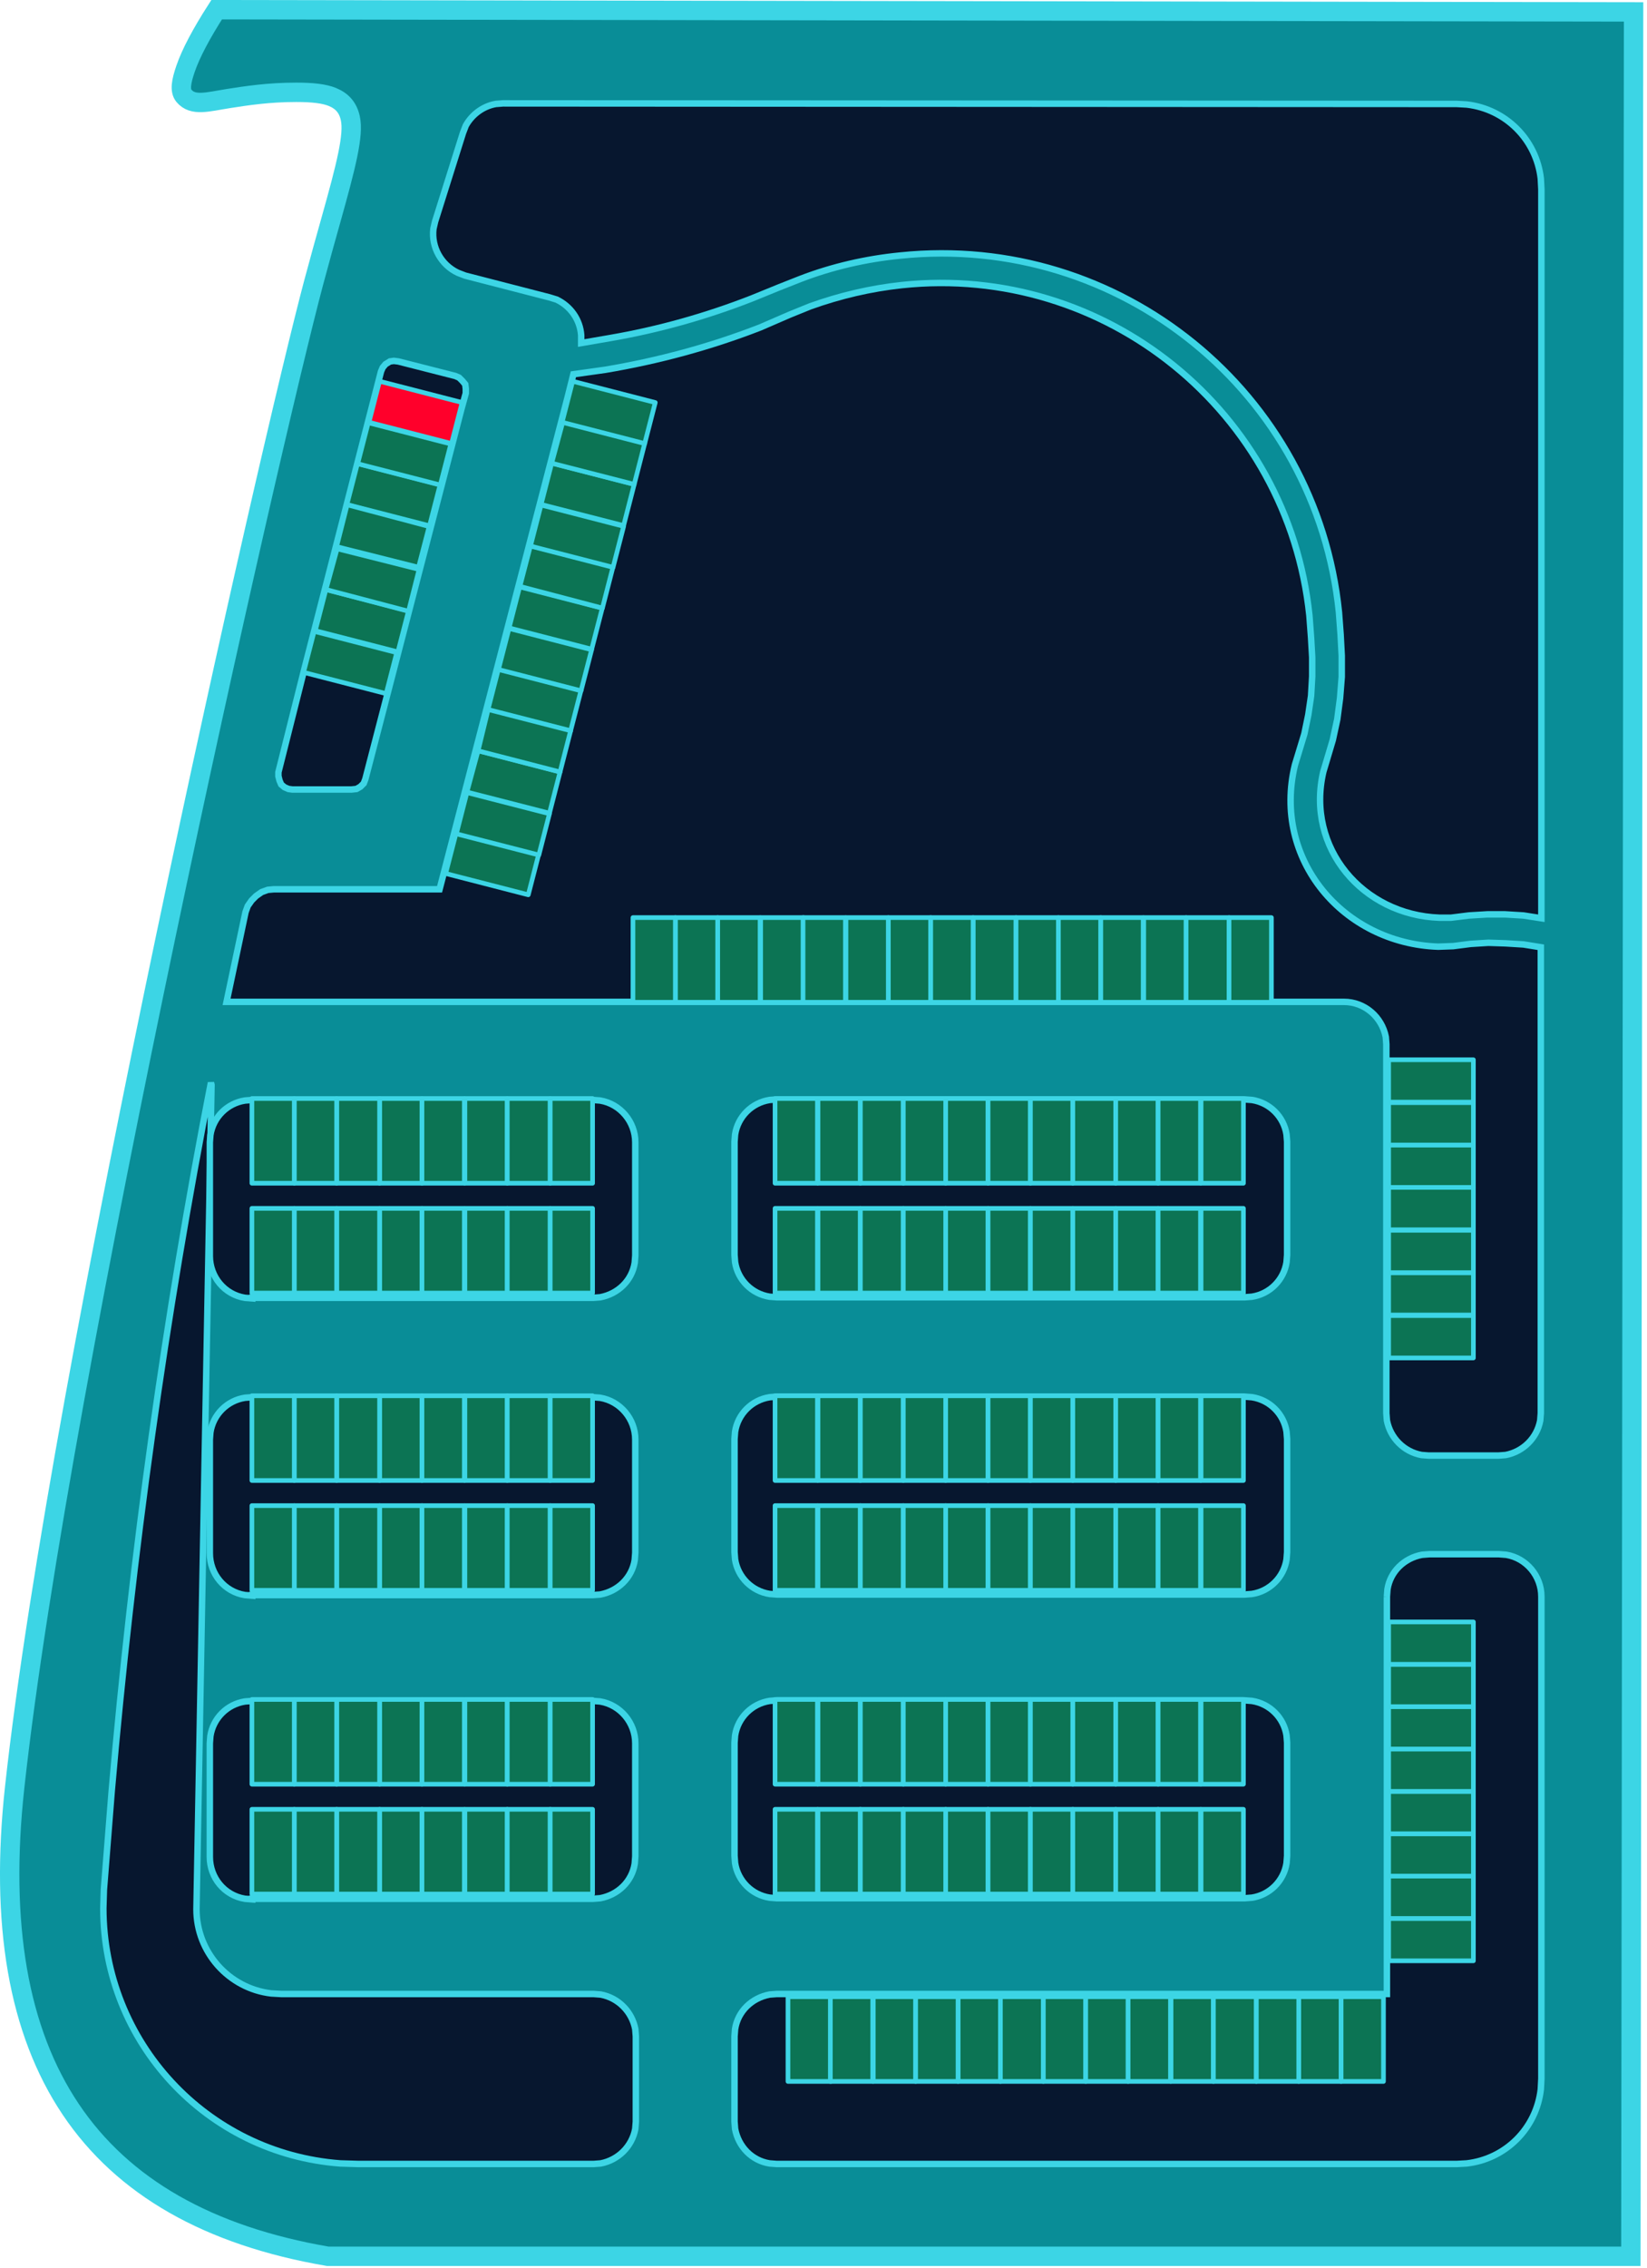 <?xml version="1.0" encoding="UTF-8"?>
<svg width="255px" height="351px" viewBox="0 0 255 351" version="1.1" xmlns="http://www.w3.org/2000/svg" xmlns:xlink="http://www.w3.org/1999/xlink">
    <title>公共停车场</title>
    <g id="页面-1" stroke="none" stroke-width="1" fill="none" fill-rule="evenodd">
        <g id="画板" transform="translate(-400, -831)">
            <g id="公共停车场" transform="translate(400, 831)">
                <path d="M33.543,1.501 L252.922,1.843 L252.502,349.167 L50.727,349.167 C32.32,346.004 19.032,338.464 10.951,326.426 C2.809,314.297 -0.034,297.676 2.27,276.611 C9.321,212.154 42.055,68.074 48.576,43.688 C49.553,40.034 50.445,36.859 51.219,34.101 C53.606,25.602 54.805,20.883 54.239,18.299 C53.881,16.665 52.992,15.632 51.455,15.003 C50.195,14.487 48.369,14.285 45.851,14.285 C41.551,14.285 38.112,14.821 35.354,15.253 C32.165,15.753 29.864,16.494 28.477,14.826 C27.782,13.99 28.085,12.521 28.719,10.67 C29.541,8.269 31.156,5.216 33.543,1.501 L33.543,1.501 Z" id="路径" stroke="#3CD5E5" stroke-width="3" fill="#098D97"></path>
                <path d="M214.731,247.078 L214.817,245.956 C215.249,243.197 217.407,241.126 220.169,240.609 L221.292,240.522 L232.083,240.522 L233.205,240.609 C236.313,241.126 238.644,243.887 238.644,247.078 L238.644,321.689 L238.558,323.327 C237.867,329.365 233.119,334.109 227.076,334.799 L225.522,334.886 L120.286,334.886 L119.164,334.799 C116.401,334.368 114.329,332.211 113.811,329.452 L113.725,328.33 L113.725,315.133 L113.811,314.012 C114.243,311.251 116.401,309.182 119.164,308.663 L120.286,308.578 L214.731,308.578 L214.731,247.078" id="Stroke-540" stroke="#3CD5E5" fill="#07172F"></path>
                <polygon id="Stroke-542" stroke="#3CD5E5" fill="#07172F" points="56.575 120.541 56.316 121.232 55.798 121.748 55.193 122.094 54.416 122.179 45.265 122.179 44.661 122.094 44.057 121.835 43.539 121.404 43.28 120.8 43.107 120.11 43.107 119.506 47.165 103.377 58.992 57.489 59.251 56.885 59.683 56.368 60.373 55.936 60.977 55.85 61.668 55.936 70.474 58.179 71.078 58.438 71.596 58.955 72.028 59.473 72.114 60.163 72.114 60.853 71.423 63.354"></polygon>
                <path d="M68.057,137.62 L42.417,137.62 L41.467,137.706 L40.518,138.051 L39.654,138.655 L38.964,139.345 L38.359,140.207 L38.014,141.156 L35.079,155.043 L208.083,155.043 C211.278,155.043 213.954,157.372 214.558,160.477 L214.644,161.599 L214.644,218.7 L214.731,219.821 C215.249,222.495 217.321,224.651 220.083,225.169 L221.205,225.255 L231.997,225.255 L233.119,225.169 C235.795,224.651 237.953,222.581 238.471,219.821 L238.558,218.7 L238.558,146.59 L235.881,146.159 L233.119,145.987 L230.443,145.9 L227.68,146.073 L225.004,146.418 L222.673,146.504 C207.911,145.987 196.947,132.962 200.486,118.385 L201.091,116.401 L201.954,113.555 L202.558,110.622 L202.99,107.689 L203.163,104.67 L203.163,101.738 L202.99,98.719 L202.731,95.268 C199.45,63.699 171.134,40.755 139.624,44.119 C134.79,44.637 130.041,45.758 125.466,47.397 L122.272,48.691 L117.696,50.675 C109.927,53.693 101.898,55.85 93.697,57.23 L88.776,57.92 L87.913,61.37 L68.057,137.62 Z" id="Fill-543" stroke="#3CD5E5" fill="#07172F"></path>
                <g id="编组-22" transform="translate(113.725, 170)" stroke="#3CD5E5">
                    <path d="M6.561,30.759 L5.439,30.672 C2.676,30.24 0.518,28.084 0.086,25.325 L-1.42108547e-14,24.203 L-1.42108547e-14,6.694 L0.086,5.572 C0.518,2.812 2.676,0.656 5.439,0.224 L6.561,0.138 L78.992,0.138 L80.114,0.224 C82.876,0.656 85.035,2.812 85.466,5.572 L85.553,6.694 L85.553,24.203 L85.466,25.325 C85.035,28.084 82.876,30.24 80.114,30.672 L78.992,30.759 L6.561,30.759 Z" id="Stroke-713" fill="#07172F"></path>
                    <g id="编组-21" transform="translate(6.275, 0)" fill="#0C7454" stroke-linecap="round" stroke-linejoin="round" stroke-width="0.72">
                        <polygon id="Stroke-716" points="26.417 13.111 32.978 13.111 32.978 0 26.417 0"></polygon>
                        <polygon id="Stroke-718" points="32.977 13.111 39.538 13.111 39.538 0 32.977 0"></polygon>
                        <polygon id="Stroke-720" points="39.538 13.111 46.099 13.111 46.099 0 39.538 0"></polygon>
                        <polygon id="Stroke-722" points="46.1 13.111 52.747 13.111 52.747 0 46.1 0"></polygon>
                        <polygon id="Stroke-724" points="52.747 13.111 59.308 13.111 59.308 0 52.747 0"></polygon>
                        <polygon id="Stroke-726" points="59.308 13.111 65.869 13.111 65.869 0 59.308 0"></polygon>
                        <polygon id="Stroke-728" points="65.956 13.111 72.517 13.111 72.517 0 65.956 0"></polygon>
                        <polygon id="Stroke-730" points="-3.55271368e-14 13.111 6.561 13.111 6.561 0 -3.55271368e-14 0"></polygon>
                        <polygon id="Stroke-732" points="6.647 13.111 13.208 13.111 13.208 0 6.647 0"></polygon>
                        <polygon id="Stroke-734" points="13.208 13.111 19.855 13.111 19.855 0 13.208 0"></polygon>
                        <polygon id="Stroke-736" points="19.856 13.111 26.417 13.111 26.417 0 19.856 0"></polygon>
                    </g>
                    <g id="编组-21备份" transform="translate(6.275, 17)" fill="#0C7454" stroke-linecap="round" stroke-linejoin="round" stroke-width="0.72">
                        <polygon id="Stroke-716" points="26.417 13.111 32.978 13.111 32.978 0 26.417 0"></polygon>
                        <polygon id="Stroke-718" points="32.977 13.111 39.538 13.111 39.538 0 32.977 0"></polygon>
                        <polygon id="Stroke-720" points="39.538 13.111 46.099 13.111 46.099 0 39.538 0"></polygon>
                        <polygon id="Stroke-722" points="46.1 13.111 52.747 13.111 52.747 0 46.1 0"></polygon>
                        <polygon id="Stroke-724" points="52.747 13.111 59.308 13.111 59.308 0 52.747 0"></polygon>
                        <polygon id="Stroke-726" points="59.308 13.111 65.869 13.111 65.869 0 59.308 0"></polygon>
                        <polygon id="Stroke-728" points="65.956 13.111 72.517 13.111 72.517 0 65.956 0"></polygon>
                        <polygon id="Stroke-730" points="-3.55271368e-14 13.111 6.561 13.111 6.561 0 -3.55271368e-14 0"></polygon>
                        <polygon id="Stroke-732" points="6.647 13.111 13.208 13.111 13.208 0 6.647 0"></polygon>
                        <polygon id="Stroke-734" points="13.208 13.111 19.855 13.111 19.855 0 13.208 0"></polygon>
                        <polygon id="Stroke-736" points="19.856 13.111 26.417 13.111 26.417 0 19.856 0"></polygon>
                    </g>
                </g>
                <g id="编组-22备份" transform="translate(113.725, 216)" stroke="#3CD5E5">
                    <path d="M6.561,30.759 L5.439,30.672 C2.676,30.24 0.518,28.084 0.086,25.325 L-1.42108547e-14,24.203 L-1.42108547e-14,6.694 L0.086,5.572 C0.518,2.812 2.676,0.656 5.439,0.224 L6.561,0.138 L78.992,0.138 L80.114,0.224 C82.876,0.656 85.035,2.812 85.466,5.572 L85.553,6.694 L85.553,24.203 L85.466,25.325 C85.035,28.084 82.876,30.24 80.114,30.672 L78.992,30.759 L6.561,30.759 Z" id="Stroke-713" fill="#07172F"></path>
                    <g id="编组-21" transform="translate(6.275, 0)" fill="#0C7454" stroke-linecap="round" stroke-linejoin="round" stroke-width="0.72">
                        <polygon id="Stroke-716" points="26.417 13.111 32.978 13.111 32.978 0 26.417 0"></polygon>
                        <polygon id="Stroke-718" points="32.977 13.111 39.538 13.111 39.538 0 32.977 0"></polygon>
                        <polygon id="Stroke-720" points="39.538 13.111 46.099 13.111 46.099 0 39.538 0"></polygon>
                        <polygon id="Stroke-722" points="46.1 13.111 52.747 13.111 52.747 0 46.1 0"></polygon>
                        <polygon id="Stroke-724" points="52.747 13.111 59.308 13.111 59.308 0 52.747 0"></polygon>
                        <polygon id="Stroke-726" points="59.308 13.111 65.869 13.111 65.869 0 59.308 0"></polygon>
                        <polygon id="Stroke-728" points="65.956 13.111 72.517 13.111 72.517 0 65.956 0"></polygon>
                        <polygon id="Stroke-730" points="-3.55271368e-14 13.111 6.561 13.111 6.561 0 -3.55271368e-14 0"></polygon>
                        <polygon id="Stroke-732" points="6.647 13.111 13.208 13.111 13.208 0 6.647 0"></polygon>
                        <polygon id="Stroke-734" points="13.208 13.111 19.855 13.111 19.855 0 13.208 0"></polygon>
                        <polygon id="Stroke-736" points="19.856 13.111 26.417 13.111 26.417 0 19.856 0"></polygon>
                    </g>
                    <g id="编组-21备份" transform="translate(6.275, 17)" fill="#0C7454" stroke-linecap="round" stroke-linejoin="round" stroke-width="0.72">
                        <polygon id="Stroke-716" points="26.417 13.111 32.978 13.111 32.978 0 26.417 0"></polygon>
                        <polygon id="Stroke-718" points="32.977 13.111 39.538 13.111 39.538 0 32.977 0"></polygon>
                        <polygon id="Stroke-720" points="39.538 13.111 46.099 13.111 46.099 0 39.538 0"></polygon>
                        <polygon id="Stroke-722" points="46.1 13.111 52.747 13.111 52.747 0 46.1 0"></polygon>
                        <polygon id="Stroke-724" points="52.747 13.111 59.308 13.111 59.308 0 52.747 0"></polygon>
                        <polygon id="Stroke-726" points="59.308 13.111 65.869 13.111 65.869 0 59.308 0"></polygon>
                        <polygon id="Stroke-728" points="65.956 13.111 72.517 13.111 72.517 0 65.956 0"></polygon>
                        <polygon id="Stroke-730" points="-3.55271368e-14 13.111 6.561 13.111 6.561 0 -3.55271368e-14 0"></polygon>
                        <polygon id="Stroke-732" points="6.647 13.111 13.208 13.111 13.208 0 6.647 0"></polygon>
                        <polygon id="Stroke-734" points="13.208 13.111 19.855 13.111 19.855 0 13.208 0"></polygon>
                        <polygon id="Stroke-736" points="19.856 13.111 26.417 13.111 26.417 0 19.856 0"></polygon>
                    </g>
                </g>
                <g id="编组-22备份-2" transform="translate(113.725, 263)" stroke="#3CD5E5">
                    <path d="M6.561,30.759 L5.439,30.672 C2.676,30.24 0.518,28.084 0.086,25.325 L-1.42108547e-14,24.203 L-1.42108547e-14,6.694 L0.086,5.572 C0.518,2.812 2.676,0.656 5.439,0.224 L6.561,0.138 L78.992,0.138 L80.114,0.224 C82.876,0.656 85.035,2.812 85.466,5.572 L85.553,6.694 L85.553,24.203 L85.466,25.325 C85.035,28.084 82.876,30.24 80.114,30.672 L78.992,30.759 L6.561,30.759 Z" id="Stroke-713" fill="#07172F"></path>
                    <g id="编组-21" transform="translate(6.275, 0)" fill="#0C7454" stroke-linecap="round" stroke-linejoin="round" stroke-width="0.72">
                        <polygon id="Stroke-716" points="26.417 13.111 32.978 13.111 32.978 0 26.417 0"></polygon>
                        <polygon id="Stroke-718" points="32.977 13.111 39.538 13.111 39.538 0 32.977 0"></polygon>
                        <polygon id="Stroke-720" points="39.538 13.111 46.099 13.111 46.099 0 39.538 0"></polygon>
                        <polygon id="Stroke-722" points="46.1 13.111 52.747 13.111 52.747 0 46.1 0"></polygon>
                        <polygon id="Stroke-724" points="52.747 13.111 59.308 13.111 59.308 0 52.747 0"></polygon>
                        <polygon id="Stroke-726" points="59.308 13.111 65.869 13.111 65.869 0 59.308 0"></polygon>
                        <polygon id="Stroke-728" points="65.956 13.111 72.517 13.111 72.517 0 65.956 0"></polygon>
                        <polygon id="Stroke-730" points="-3.55271368e-14 13.111 6.561 13.111 6.561 0 -3.55271368e-14 0"></polygon>
                        <polygon id="Stroke-732" points="6.647 13.111 13.208 13.111 13.208 0 6.647 0"></polygon>
                        <polygon id="Stroke-734" points="13.208 13.111 19.855 13.111 19.855 0 13.208 0"></polygon>
                        <polygon id="Stroke-736" points="19.856 13.111 26.417 13.111 26.417 0 19.856 0"></polygon>
                    </g>
                    <g id="编组-21备份" transform="translate(6.275, 17)" fill="#0C7454" stroke-linecap="round" stroke-linejoin="round" stroke-width="0.72">
                        <polygon id="Stroke-716" points="26.417 13.111 32.978 13.111 32.978 0 26.417 0"></polygon>
                        <polygon id="Stroke-718" points="32.977 13.111 39.538 13.111 39.538 0 32.977 0"></polygon>
                        <polygon id="Stroke-720" points="39.538 13.111 46.099 13.111 46.099 0 39.538 0"></polygon>
                        <polygon id="Stroke-722" points="46.1 13.111 52.747 13.111 52.747 0 46.1 0"></polygon>
                        <polygon id="Stroke-724" points="52.747 13.111 59.308 13.111 59.308 0 52.747 0"></polygon>
                        <polygon id="Stroke-726" points="59.308 13.111 65.869 13.111 65.869 0 59.308 0"></polygon>
                        <polygon id="Stroke-728" points="65.956 13.111 72.517 13.111 72.517 0 65.956 0"></polygon>
                        <polygon id="Stroke-730" points="-3.55271368e-14 13.111 6.561 13.111 6.561 0 -3.55271368e-14 0"></polygon>
                        <polygon id="Stroke-732" points="6.647 13.111 13.208 13.111 13.208 0 6.647 0"></polygon>
                        <polygon id="Stroke-734" points="13.208 13.111 19.855 13.111 19.855 0 13.208 0"></polygon>
                        <polygon id="Stroke-736" points="19.856 13.111 26.417 13.111 26.417 0 19.856 0"></polygon>
                    </g>
                </g>
                <path d="M32.662,167.551 C25.583,203.778 20.489,240.436 17.295,277.181 L16.086,292.448 L16,295.295 C16,315.996 31.971,333.247 52.69,334.799 L55.539,334.886 L91.884,334.886 L93.006,334.799 C95.682,334.282 97.84,332.211 98.358,329.452 L98.445,328.33 L98.445,315.133 L98.358,314.012 C97.84,311.338 95.769,309.182 93.006,308.664 L91.884,308.578 L43.539,308.578 L41.985,308.491 C35.424,307.715 30.417,302.109 30.417,295.467 L32.748,167.895 L32.662,167.551 Z" id="Fill-784" stroke="#3CD5E5" fill="#07172F"></path>
                <g id="编组-24" transform="translate(32.489, 170)" stroke="#3CD5E5">
                    <path d="M6.561,30.932 L5.439,30.844 C2.245,30.328 0,27.568 0,24.375 L0,6.78 L0.086,5.658 C0.518,2.899 2.676,0.742 5.439,0.311 L6.561,0.224 L59.308,0.224 L60.431,0.311 C63.539,0.828 65.869,3.589 65.869,6.78 L65.869,24.29 L65.783,25.411 C65.351,28.171 63.193,30.241 60.431,30.759 L59.308,30.844 L6.561,30.844 L6.561,30.932 Z" id="Stroke-829" fill="#07172F"></path>
                    <g id="编组-23" transform="translate(6.511, 0)" fill="#0C7454" stroke-linecap="round" stroke-linejoin="round" stroke-width="0.72">
                        <polygon id="Stroke-831" points="19.769 13.111 26.33 13.111 26.33 0 19.769 0"></polygon>
                        <polygon id="Stroke-833" points="26.331 13.111 32.892 13.111 32.892 0 26.331 0"></polygon>
                        <polygon id="Stroke-835" points="32.978 13.111 39.539 13.111 39.539 0 32.978 0"></polygon>
                        <polygon id="Stroke-837" points="39.538 13.111 46.185 13.111 46.185 0 39.538 0"></polygon>
                        <polygon id="Stroke-839" points="46.186 13.111 52.747 13.111 52.747 0 46.186 0"></polygon>
                        <polygon id="Stroke-841" points="13.122 13.111 19.769 13.111 19.769 0 13.122 0"></polygon>
                        <polygon id="Stroke-855" points="6.561 13.111 13.122 13.111 13.122 0 6.561 0"></polygon>
                        <polygon id="Stroke-857" points="-4.26325641e-14 13.111 6.561 13.111 6.561 0 -4.26325641e-14 0"></polygon>
                    </g>
                    <g id="编组-23备份" transform="translate(6.511, 17)" fill="#0C7454" stroke-linecap="round" stroke-linejoin="round" stroke-width="0.72">
                        <polygon id="Stroke-831" points="19.769 13.111 26.33 13.111 26.33 0 19.769 0"></polygon>
                        <polygon id="Stroke-833" points="26.331 13.111 32.892 13.111 32.892 0 26.331 0"></polygon>
                        <polygon id="Stroke-835" points="32.978 13.111 39.539 13.111 39.539 0 32.978 0"></polygon>
                        <polygon id="Stroke-837" points="39.538 13.111 46.185 13.111 46.185 0 39.538 0"></polygon>
                        <polygon id="Stroke-839" points="46.186 13.111 52.747 13.111 52.747 0 46.186 0"></polygon>
                        <polygon id="Stroke-841" points="13.122 13.111 19.769 13.111 19.769 0 13.122 0"></polygon>
                        <polygon id="Stroke-855" points="6.561 13.111 13.122 13.111 13.122 0 6.561 0"></polygon>
                        <polygon id="Stroke-857" points="-4.26325641e-14 13.111 6.561 13.111 6.561 0 -4.26325641e-14 0"></polygon>
                    </g>
                </g>
                <g id="编组-24备份" transform="translate(32.489, 216)" stroke="#3CD5E5">
                    <path d="M6.561,30.932 L5.439,30.844 C2.245,30.328 0,27.568 0,24.375 L0,6.78 L0.086,5.658 C0.518,2.899 2.676,0.742 5.439,0.311 L6.561,0.224 L59.308,0.224 L60.431,0.311 C63.539,0.828 65.869,3.589 65.869,6.78 L65.869,24.29 L65.783,25.411 C65.351,28.171 63.193,30.241 60.431,30.759 L59.308,30.844 L6.561,30.844 L6.561,30.932 Z" id="Stroke-829" fill="#07172F"></path>
                    <g id="编组-23" transform="translate(6.511, 0)" fill="#0C7454" stroke-linecap="round" stroke-linejoin="round" stroke-width="0.72">
                        <polygon id="Stroke-831" points="19.769 13.111 26.33 13.111 26.33 0 19.769 0"></polygon>
                        <polygon id="Stroke-833" points="26.331 13.111 32.892 13.111 32.892 0 26.331 0"></polygon>
                        <polygon id="Stroke-835" points="32.978 13.111 39.539 13.111 39.539 0 32.978 0"></polygon>
                        <polygon id="Stroke-837" points="39.538 13.111 46.185 13.111 46.185 0 39.538 0"></polygon>
                        <polygon id="Stroke-839" points="46.186 13.111 52.747 13.111 52.747 0 46.186 0"></polygon>
                        <polygon id="Stroke-841" points="13.122 13.111 19.769 13.111 19.769 0 13.122 0"></polygon>
                        <polygon id="Stroke-855" points="6.561 13.111 13.122 13.111 13.122 0 6.561 0"></polygon>
                        <polygon id="Stroke-857" points="-4.26325641e-14 13.111 6.561 13.111 6.561 0 -4.26325641e-14 0"></polygon>
                    </g>
                    <g id="编组-23备份" transform="translate(6.511, 17)" fill="#0C7454" stroke-linecap="round" stroke-linejoin="round" stroke-width="0.72">
                        <polygon id="Stroke-831" points="19.769 13.111 26.33 13.111 26.33 0 19.769 0"></polygon>
                        <polygon id="Stroke-833" points="26.331 13.111 32.892 13.111 32.892 0 26.331 0"></polygon>
                        <polygon id="Stroke-835" points="32.978 13.111 39.539 13.111 39.539 0 32.978 0"></polygon>
                        <polygon id="Stroke-837" points="39.538 13.111 46.185 13.111 46.185 0 39.538 0"></polygon>
                        <polygon id="Stroke-839" points="46.186 13.111 52.747 13.111 52.747 0 46.186 0"></polygon>
                        <polygon id="Stroke-841" points="13.122 13.111 19.769 13.111 19.769 0 13.122 0"></polygon>
                        <polygon id="Stroke-855" points="6.561 13.111 13.122 13.111 13.122 0 6.561 0"></polygon>
                        <polygon id="Stroke-857" points="-4.26325641e-14 13.111 6.561 13.111 6.561 0 -4.26325641e-14 0"></polygon>
                    </g>
                </g>
                <g id="编组-24备份-2" transform="translate(32.489, 263)" stroke="#3CD5E5">
                    <path d="M6.561,30.932 L5.439,30.844 C2.245,30.328 0,27.568 0,24.375 L0,6.78 L0.086,5.658 C0.518,2.899 2.676,0.742 5.439,0.311 L6.561,0.224 L59.308,0.224 L60.431,0.311 C63.539,0.828 65.869,3.589 65.869,6.78 L65.869,24.29 L65.783,25.411 C65.351,28.171 63.193,30.241 60.431,30.759 L59.308,30.844 L6.561,30.844 L6.561,30.932 Z" id="Stroke-829" fill="#07172F"></path>
                    <g id="编组-23" transform="translate(6.511, 0)" fill="#0C7454" stroke-linecap="round" stroke-linejoin="round" stroke-width="0.72">
                        <polygon id="Stroke-831" points="19.769 13.111 26.33 13.111 26.33 0 19.769 0"></polygon>
                        <polygon id="Stroke-833" points="26.331 13.111 32.892 13.111 32.892 0 26.331 0"></polygon>
                        <polygon id="Stroke-835" points="32.978 13.111 39.539 13.111 39.539 0 32.978 0"></polygon>
                        <polygon id="Stroke-837" points="39.538 13.111 46.185 13.111 46.185 0 39.538 0"></polygon>
                        <polygon id="Stroke-839" points="46.186 13.111 52.747 13.111 52.747 0 46.186 0"></polygon>
                        <polygon id="Stroke-841" points="13.122 13.111 19.769 13.111 19.769 0 13.122 0"></polygon>
                        <polygon id="Stroke-855" points="6.561 13.111 13.122 13.111 13.122 0 6.561 0"></polygon>
                        <polygon id="Stroke-857" points="-4.26325641e-14 13.111 6.561 13.111 6.561 0 -4.26325641e-14 0"></polygon>
                    </g>
                    <g id="编组-23备份" transform="translate(6.511, 17)" fill="#0C7454" stroke-linecap="round" stroke-linejoin="round" stroke-width="0.72">
                        <polygon id="Stroke-831" points="19.769 13.111 26.33 13.111 26.33 0 19.769 0"></polygon>
                        <polygon id="Stroke-833" points="26.331 13.111 32.892 13.111 32.892 0 26.331 0"></polygon>
                        <polygon id="Stroke-835" points="32.978 13.111 39.539 13.111 39.539 0 32.978 0"></polygon>
                        <polygon id="Stroke-837" points="39.538 13.111 46.185 13.111 46.185 0 39.538 0"></polygon>
                        <polygon id="Stroke-839" points="46.186 13.111 52.747 13.111 52.747 0 46.186 0"></polygon>
                        <polygon id="Stroke-841" points="13.122 13.111 19.769 13.111 19.769 0 13.122 0"></polygon>
                        <polygon id="Stroke-855" points="6.561 13.111 13.122 13.111 13.122 0 6.561 0"></polygon>
                        <polygon id="Stroke-857" points="-4.26325641e-14 13.111 6.561 13.111 6.561 0 -4.26325641e-14 0"></polygon>
                    </g>
                </g>
                <path d="M225.522,16.086 L227.076,16.173 C233.119,16.863 237.867,21.607 238.558,27.644 L238.644,29.283 L238.644,142.105 L235.881,141.674 L233.032,141.501 L230.27,141.501 L227.421,141.674 L224.659,142.019 L222.846,142.019 C211.018,141.588 202.127,131.237 204.889,119.42 L205.407,117.695 L206.357,114.504 L207.047,111.312 L207.479,108.034 L207.738,104.757 L207.738,101.479 L207.565,98.201 L207.306,94.751 C203.853,60.766 173.379,36.011 139.365,39.548 C134.099,40.065 128.833,41.273 123.912,43.17 L120.631,44.464 L116.401,46.189 C109.322,48.95 101.984,51.02 94.474,52.313 L89.984,53.09 L89.984,51.882 C89.812,49.467 88.344,47.397 86.186,46.362 L85.064,46.017 L72.028,42.653 L70.906,42.222 C68.316,41.014 66.762,38.254 67.107,35.407 L67.366,34.286 L71.682,20.572 L72.114,19.45 C73.064,17.725 74.79,16.431 76.776,16.086 L77.898,16 L225.522,16.086 Z" id="Fill-902" stroke="#3CD5E5" fill="#07172F"></path>
                <g id="编组-15" transform="translate(69, 59)">
                    <polygon id="Fill-862" fill="#0C7454" points="6.539 50.864 8.176 44.515 20.967 47.809 19.329 54.158"></polygon>
                    <polygon id="Stroke-863" stroke="#3CD5E5" stroke-width="0.721" stroke-linecap="round" stroke-linejoin="round" points="6.539 50.864 8.176 44.515 20.967 47.809 19.329 54.158"></polygon>
                    <polygon id="Fill-864" fill="#0C7454" points="8.172 44.608 9.809 38.259 22.6 41.553 20.962 47.902"></polygon>
                    <polygon id="Stroke-865" stroke="#3CD5E5" stroke-width="0.721" stroke-linecap="round" stroke-linejoin="round" points="8.172 44.608 9.809 38.259 22.6 41.553 20.962 47.902"></polygon>
                    <polygon id="Fill-866" fill="#0C7454" points="9.818 38.172 11.456 31.824 24.247 35.118 22.609 41.466"></polygon>
                    <polygon id="Stroke-867" stroke="#3CD5E5" stroke-width="0.721" stroke-linecap="round" stroke-linejoin="round" points="9.818 38.172 11.456 31.824 24.247 35.118 22.609 41.466"></polygon>
                    <polygon id="Fill-868" fill="#0C7454" points="24.272 35.105 25.912 28.722 13.135 25.444 11.495 31.741"></polygon>
                    <polygon id="Stroke-869" stroke="#3CD5E5" stroke-width="0.72" stroke-linecap="round" stroke-linejoin="round" points="24.272 35.105 25.912 28.722 13.135 25.444 11.495 31.741"></polygon>
                    <polygon id="Fill-870" fill="#0C7454" points="13.129 25.503 14.766 19.154 27.557 22.448 25.919 28.797"></polygon>
                    <polygon id="Stroke-871" stroke="#3CD5E5" stroke-width="0.721" stroke-linecap="round" stroke-linejoin="round" points="13.129 25.503 14.766 19.154 27.557 22.448 25.919 28.797"></polygon>
                    <polygon id="Fill-872" fill="#0C7454" points="27.553 22.338 29.193 15.956 16.416 12.678 14.776 19.061"></polygon>
                    <polygon id="Stroke-873" stroke="#3CD5E5" stroke-width="0.72" stroke-linecap="round" stroke-linejoin="round" points="27.553 22.338 29.193 15.956 16.416 12.678 14.776 19.061"></polygon>
                    <polygon id="Fill-874" fill="#0C7454" points="29.193 15.956 30.833 9.573 18.143 6.295 16.416 12.678"></polygon>
                    <polygon id="Stroke-875" stroke="#3CD5E5" stroke-width="0.72" stroke-linecap="round" stroke-linejoin="round" points="29.193 15.956 30.833 9.573 18.143 6.295 16.416 12.678"></polygon>
                    <polygon id="Fill-876" fill="#0C7454" points="-5.68434189e-14 76.18 1.638 69.831 14.428 73.125 12.791 79.473"></polygon>
                    <polygon id="Stroke-877" stroke="#3CD5E5" stroke-width="0.721" stroke-linecap="round" stroke-linejoin="round" points="-5.68434189e-14 76.18 1.638 69.831 14.428 73.125 12.791 79.473"></polygon>
                    <polygon id="Fill-878" fill="#0C7454" points="14.43 73.316 16.071 66.933 3.294 63.655 1.653 70.037"></polygon>
                    <polygon id="Stroke-879" stroke="#3CD5E5" stroke-width="0.72" stroke-linecap="round" stroke-linejoin="round" points="14.43 73.316 16.071 66.933 3.294 63.655 1.653 70.037"></polygon>
                    <polygon id="Fill-880" fill="#0C7454" points="16.07 66.847 17.711 60.464 5.02 57.186 3.294 63.568"></polygon>
                    <polygon id="Stroke-881" stroke="#3CD5E5" stroke-width="0.72" stroke-linecap="round" stroke-linejoin="round" points="16.07 66.847 17.711 60.464 5.02 57.186 3.294 63.568"></polygon>
                    <polygon id="Fill-882" fill="#0C7454" points="17.711 60.463 19.351 54.081 6.575 50.803 5.021 57.186"></polygon>
                    <polygon id="Stroke-883" stroke="#3CD5E5" stroke-width="0.72" stroke-linecap="round" stroke-linejoin="round" points="17.711 60.463 19.351 54.081 6.575 50.803 5.021 57.186"></polygon>
                    <polygon id="Fill-898" fill="#0C7454" points="18.026 6.348 19.663 1.42108547e-14 32.454 3.294 30.816 9.642"></polygon>
                    <polygon id="Stroke-899" stroke="#3CD5E5" stroke-width="0.721" stroke-linecap="round" stroke-linejoin="round" points="18.026 6.348 19.663 1.42108547e-14 32.454 3.294 30.816 9.642"></polygon>
                </g>
                <g id="编组-16" transform="translate(47, 59)">
                    <polygon id="Fill-884" fill="#0C7454" points="6.711 19.076 8.349 12.728 21.14 16.022 19.502 22.37"></polygon>
                    <polygon id="Stroke-885" stroke="#3CD5E5" stroke-width="0.721" stroke-linecap="round" stroke-linejoin="round" points="6.711 19.076 8.349 12.728 21.14 16.022 19.502 22.37"></polygon>
                    <polygon id="Fill-886" fill="#0C7454" points="8.377 12.764 10.014 6.416 22.806 9.71 21.168 16.058"></polygon>
                    <polygon id="Stroke-887" stroke="#3CD5E5" stroke-width="0.721" stroke-linecap="round" stroke-linejoin="round" points="8.377 12.764 10.014 6.416 22.806 9.71 21.168 16.058"></polygon>
                    <polygon id="Fill-888" fill="#FF002B" points="10.122 6.348 11.76 1.42108547e-14 24.55 3.294 22.913 9.642"></polygon>
                    <polygon id="Stroke-889" stroke="#3CD5E5" stroke-width="0.721" stroke-linecap="round" stroke-linejoin="round" points="10.122 6.348 11.76 1.42108547e-14 24.55 3.294 22.913 9.642"></polygon>
                    <polygon id="Fill-890" fill="#0C7454" points="-5.15143483e-14 45.051 1.638 38.703 14.428 41.997 12.791 48.345"></polygon>
                    <polygon id="Stroke-891" stroke="#3CD5E5" stroke-width="0.721" stroke-linecap="round" stroke-linejoin="round" points="-5.15143483e-14 45.051 1.638 38.703 14.428 41.997 12.791 48.345"></polygon>
                    <polygon id="Fill-892" fill="#0C7454" points="1.819 38.595 3.457 32.246 16.248 35.54 14.61 41.889"></polygon>
                    <polygon id="Stroke-893" stroke="#3CD5E5" stroke-width="0.721" stroke-linecap="round" stroke-linejoin="round" points="1.819 38.595 3.457 32.246 16.248 35.54 14.61 41.889"></polygon>
                    <polygon id="Fill-894" fill="#0C7454" points="16.249 35.593 17.889 29.124 5.199 25.933 3.472 32.23"></polygon>
                    <polygon id="Stroke-895" stroke="#3CD5E5" stroke-width="0.72" stroke-linecap="round" stroke-linejoin="round" points="16.249 35.593 17.889 29.124 5.199 25.933 3.472 32.23"></polygon>
                    <polygon id="Fill-896" fill="#0C7454" points="17.803 28.779 19.443 22.483 6.753 19.119 5.113 25.588"></polygon>
                    <polygon id="Stroke-897" stroke="#3CD5E5" stroke-width="0.72" stroke-linecap="round" stroke-linejoin="round" points="17.803 28.779 19.443 22.483 6.753 19.119 5.113 25.588"></polygon>
                </g>
                <g id="编组-17" transform="translate(98, 142)" fill="#0C7454" stroke="#3CD5E5" stroke-linecap="round" stroke-linejoin="round" stroke-width="0.72">
                    <polygon id="Stroke-587" points="52.661 13.11 59.308 13.11 59.308 5.68434189e-14 52.661 5.68434189e-14"></polygon>
                    <polygon id="Stroke-589" points="59.309 13.11 65.87 13.11 65.87 5.68434189e-14 59.309 5.68434189e-14"></polygon>
                    <polygon id="Stroke-591" points="65.87 13.11 72.431 13.11 72.431 5.68434189e-14 65.87 5.68434189e-14"></polygon>
                    <polygon id="Stroke-593" points="72.431 13.11 78.992 13.11 78.992 5.68434189e-14 72.431 5.68434189e-14"></polygon>
                    <polygon id="Stroke-595" points="79.078 13.11 85.639 13.11 85.639 5.68434189e-14 79.078 5.68434189e-14"></polygon>
                    <polygon id="Stroke-597" points="85.64 13.11 92.287 13.11 92.287 5.68434189e-14 85.64 5.68434189e-14"></polygon>
                    <polygon id="Stroke-599" points="92.287 13.11 98.848 13.11 98.848 5.68434189e-14 92.287 5.68434189e-14"></polygon>
                    <polygon id="Stroke-601" points="19.77 13.11 26.418 13.11 26.418 5.68434189e-14 19.77 5.68434189e-14"></polygon>
                    <polygon id="Stroke-603" points="26.331 13.11 32.892 13.11 32.892 5.68434189e-14 26.331 5.68434189e-14"></polygon>
                    <polygon id="Stroke-605" points="32.979 13.11 39.54 13.11 39.54 5.68434189e-14 32.979 5.68434189e-14"></polygon>
                    <polygon id="Stroke-607" points="39.54 13.11 46.101 13.11 46.101 5.68434189e-14 39.54 5.68434189e-14"></polygon>
                    <polygon id="Stroke-609" points="46.101 13.11 52.662 13.11 52.662 5.68434189e-14 46.101 5.68434189e-14"></polygon>
                    <polygon id="Stroke-615" points="6.561 13.11 13.122 13.11 13.122 5.68434189e-14 6.561 5.68434189e-14"></polygon>
                    <polygon id="Stroke-617" points="13.123 13.11 19.684 13.11 19.684 5.68434189e-14 13.123 5.68434189e-14"></polygon>
                    <polygon id="Stroke-901" points="-4.26325641e-14 13.11 6.561 13.11 6.561 5.68434189e-14 -4.26325641e-14 5.68434189e-14"></polygon>
                </g>
                <g id="编组-18" transform="translate(215, 164)" fill="#0C7454" stroke="#3CD5E5" stroke-linecap="round" stroke-linejoin="round" stroke-width="0.72">
                    <polygon id="Stroke-905" points="4.17443857e-14 46.147 13.122 46.147 13.122 39.591 4.17443857e-14 39.591"></polygon>
                    <polygon id="Stroke-907" points="4.17443857e-14 39.505 13.122 39.505 13.122 32.95 4.17443857e-14 32.95"></polygon>
                    <polygon id="Stroke-909" points="4.17443857e-14 32.95 13.122 32.95 13.122 26.394 4.17443857e-14 26.394"></polygon>
                    <polygon id="Stroke-911" points="4.17443857e-14 26.308 13.122 26.308 13.122 19.752 4.17443857e-14 19.752"></polygon>
                    <polygon id="Stroke-913" points="4.17443857e-14 19.753 13.122 19.753 13.122 13.197 4.17443857e-14 13.197"></polygon>
                    <polygon id="Stroke-915" points="4.17443857e-14 13.197 13.122 13.197 13.122 6.642 4.17443857e-14 6.642"></polygon>
                    <polygon id="Stroke-917" points="4.17443857e-14 6.556 13.122 6.556 13.122 -2.84217094e-14 4.17443857e-14 -2.84217094e-14"></polygon>
                </g>
                <g id="编组-19" transform="translate(215, 251)" fill="#0C7454" stroke="#3CD5E5" stroke-linecap="round" stroke-linejoin="round" stroke-width="0.72">
                    <polygon id="Stroke-563" points="-7.1942452e-14 52.446 13.122 52.446 13.122 45.89 -7.1942452e-14 45.89"></polygon>
                    <polygon id="Stroke-565" points="-7.1942452e-14 45.89 13.122 45.89 13.122 39.334 -7.1942452e-14 39.334"></polygon>
                    <polygon id="Stroke-567" points="-7.1942452e-14 39.334 13.122 39.334 13.122 32.779 -7.1942452e-14 32.779"></polygon>
                    <polygon id="Stroke-569" points="-7.1942452e-14 32.779 13.122 32.779 13.122 26.222 -7.1942452e-14 26.222"></polygon>
                    <polygon id="Stroke-571" points="-7.1942452e-14 26.222 13.122 26.222 13.122 19.667 -7.1942452e-14 19.667"></polygon>
                    <polygon id="Stroke-573" points="-7.1942452e-14 19.667 13.122 19.667 13.122 13.112 -7.1942452e-14 13.112"></polygon>
                    <polygon id="Stroke-575" points="-7.1942452e-14 13.112 13.122 13.112 13.122 6.555 -7.1942452e-14 6.555"></polygon>
                    <polygon id="Stroke-577" points="-7.1942452e-14 6.555 13.122 6.555 13.122 5.68434189e-14 -7.1942452e-14 5.68434189e-14"></polygon>
                </g>
                <g id="编组-20" transform="translate(122, 309)" fill="#0C7454" stroke="#3CD5E5" stroke-linecap="round" stroke-linejoin="round" stroke-width="0.72">
                    <polygon id="Stroke-547" points="26.331 13.111 32.892 13.111 32.892 0 26.331 0"></polygon>
                    <polygon id="Stroke-549" points="32.891 13.111 39.538 13.111 39.538 0 32.891 0"></polygon>
                    <polygon id="Stroke-551" points="39.539 13.111 46.1 13.111 46.1 0 39.539 0"></polygon>
                    <polygon id="Stroke-553" points="46.1 13.111 52.661 13.111 52.661 0 46.1 0"></polygon>
                    <polygon id="Stroke-555" points="52.661 13.111 59.222 13.111 59.222 0 52.661 0"></polygon>
                    <polygon id="Stroke-557" points="59.308 13.111 65.869 13.111 65.869 0 59.308 0"></polygon>
                    <polygon id="Stroke-559" points="79.077 13.111 85.638 13.111 85.638 0 79.077 0"></polygon>
                    <polygon id="Stroke-561" points="85.638 13.111 92.199 13.111 92.199 0 85.638 0"></polygon>
                    <polygon id="Stroke-579" points="2.84217094e-14 13.111 6.647 13.111 6.647 0 2.84217094e-14 0"></polygon>
                    <polygon id="Stroke-581" points="6.56 13.111 13.121 13.111 13.121 0 6.56 0"></polygon>
                    <polygon id="Stroke-583" points="13.208 13.111 19.769 13.111 19.769 0 13.208 0"></polygon>
                    <polygon id="Stroke-585" points="19.769 13.111 26.331 13.111 26.331 0 19.769 0"></polygon>
                    <polygon id="Stroke-611" points="65.869 13.111 72.517 13.111 72.517 0 65.869 0"></polygon>
                    <polygon id="Stroke-613" points="72.517 13.111 79.078 13.111 79.078 0 72.517 0"></polygon>
                </g>
            </g>
        </g>
    </g>
</svg>